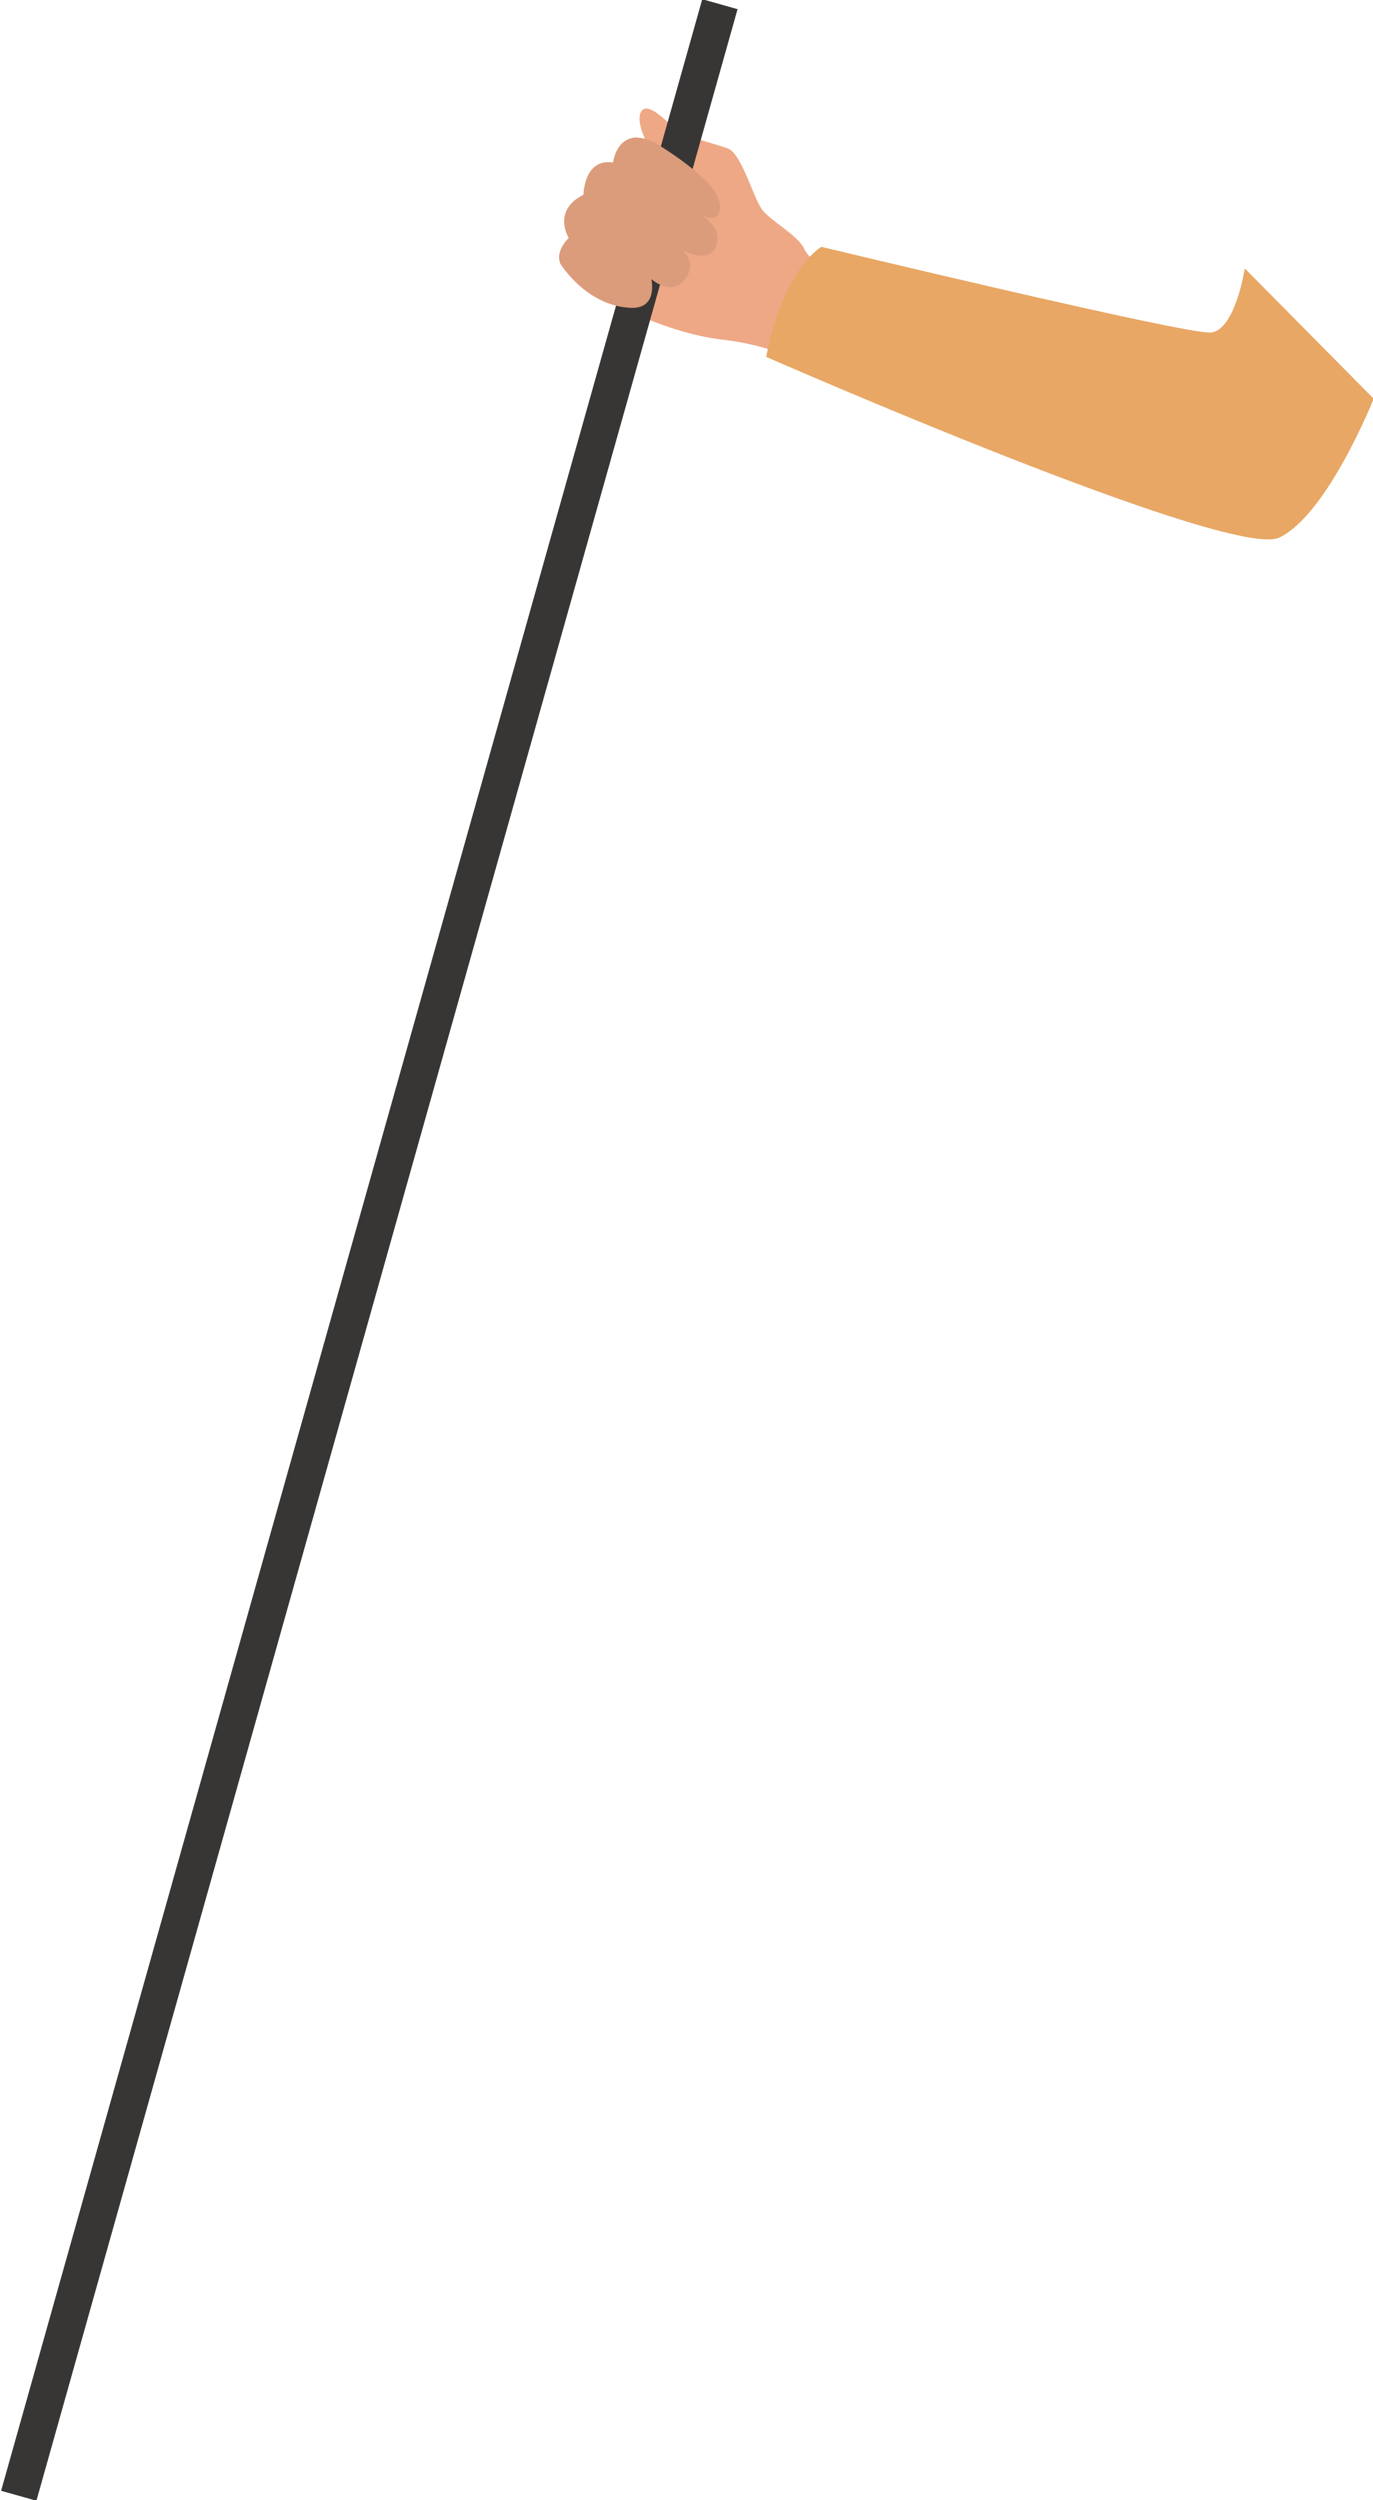 <!-- Generator: Adobe Illustrator 23.0.3, SVG Export Plug-In  -->
<svg version="1.1" xmlns="http://www.w3.org/2000/svg" xmlns:xlink="http://www.w3.org/1999/xlink" x="0px" y="0px" width="40.05px"
	 height="72.93px" viewBox="0 0 40.05 72.93" style="enable-background:new 0 0 40.05 72.93;" xml:space="preserve">
<style type="text/css">
	.st0{fill:#EEA886;}
	.st1{fill:#E8A764;}
	.st2{fill:#383635;}
	.st3{fill:#DB9C7C;}
</style>
<defs>
</defs>
<g>
	<g>
		<g>
			<g>
				<path class="st0" d="M24.83,8.38c0,0-1.19-0.7-1.37-1.12c-0.19-0.41-1-0.82-1.24-1.16c-0.24-0.34-0.56-1.5-0.93-1.74
					c-0.15-0.1-1.3-0.35-1.58-0.59c-0.28-0.24-0.79-0.79-0.99-0.54c-0.2,0.25,0.12,0.88,0.12,0.88s-0.27-0.2-0.51-0.03
					c-0.47,0.33-0.42,0.69-0.42,0.69s-0.41-0.02-0.57,0.16c-0.36,0.41-0.3,0.76-0.3,0.76s-0.29,0.1-0.47,0.43
					c-0.22,0.42,0.03,0.81,0.03,0.81s-0.4,0.46-0.24,0.76c0.16,0.3,0.43,0.43,0.61,0.63c0.18,0.2,2.31,1.39,4.12,1.59
					c1.81,0.2,3.12,1.07,3.12,1.07L24.83,8.38z"/>
			</g>
		</g>
	</g>
	<g>
		<g>
			<path class="st1" d="M36.31,7.83c0,0-0.28,1.82-1,1.87C34.6,9.76,23.96,7.2,23.96,7.2s-1.11,0.62-1.61,3.21
				c0,0,13.56,5.95,14.97,5.27c1.41-0.68,2.75-4.05,2.75-4.05L36.31,7.83z"/>
		</g>
	</g>
	<g>
		
			<rect x="-26.98" y="35.93" transform="matrix(0.271 -0.963 0.963 0.271 -27.257 36.936)" class="st2" width="75.47" height="1.07"/>
	</g>
	<g>
		<g>
			<path class="st3" d="M19.08,4.15c0,0,1.8,1.05,1.91,1.76c0.11,0.71-0.56,0.36-0.56,0.36s0.67,0.33,0.46,0.9
				c-0.2,0.57-0.97,0.13-0.97,0.13s0.44,0.39,0.04,0.87c-0.4,0.48-0.96-0.03-0.96-0.03s0.2,0.86-0.58,0.84
				c-1.31-0.04-2.07-1.28-2.07-1.28s-0.19-0.32,0.24-0.76c0,0-0.5-0.79,0.43-1.26c0,0,0.01-1.07,0.86-0.94
				C17.89,4.74,18,3.64,19.08,4.15z"/>
		</g>
	</g>
</g>
</svg>

